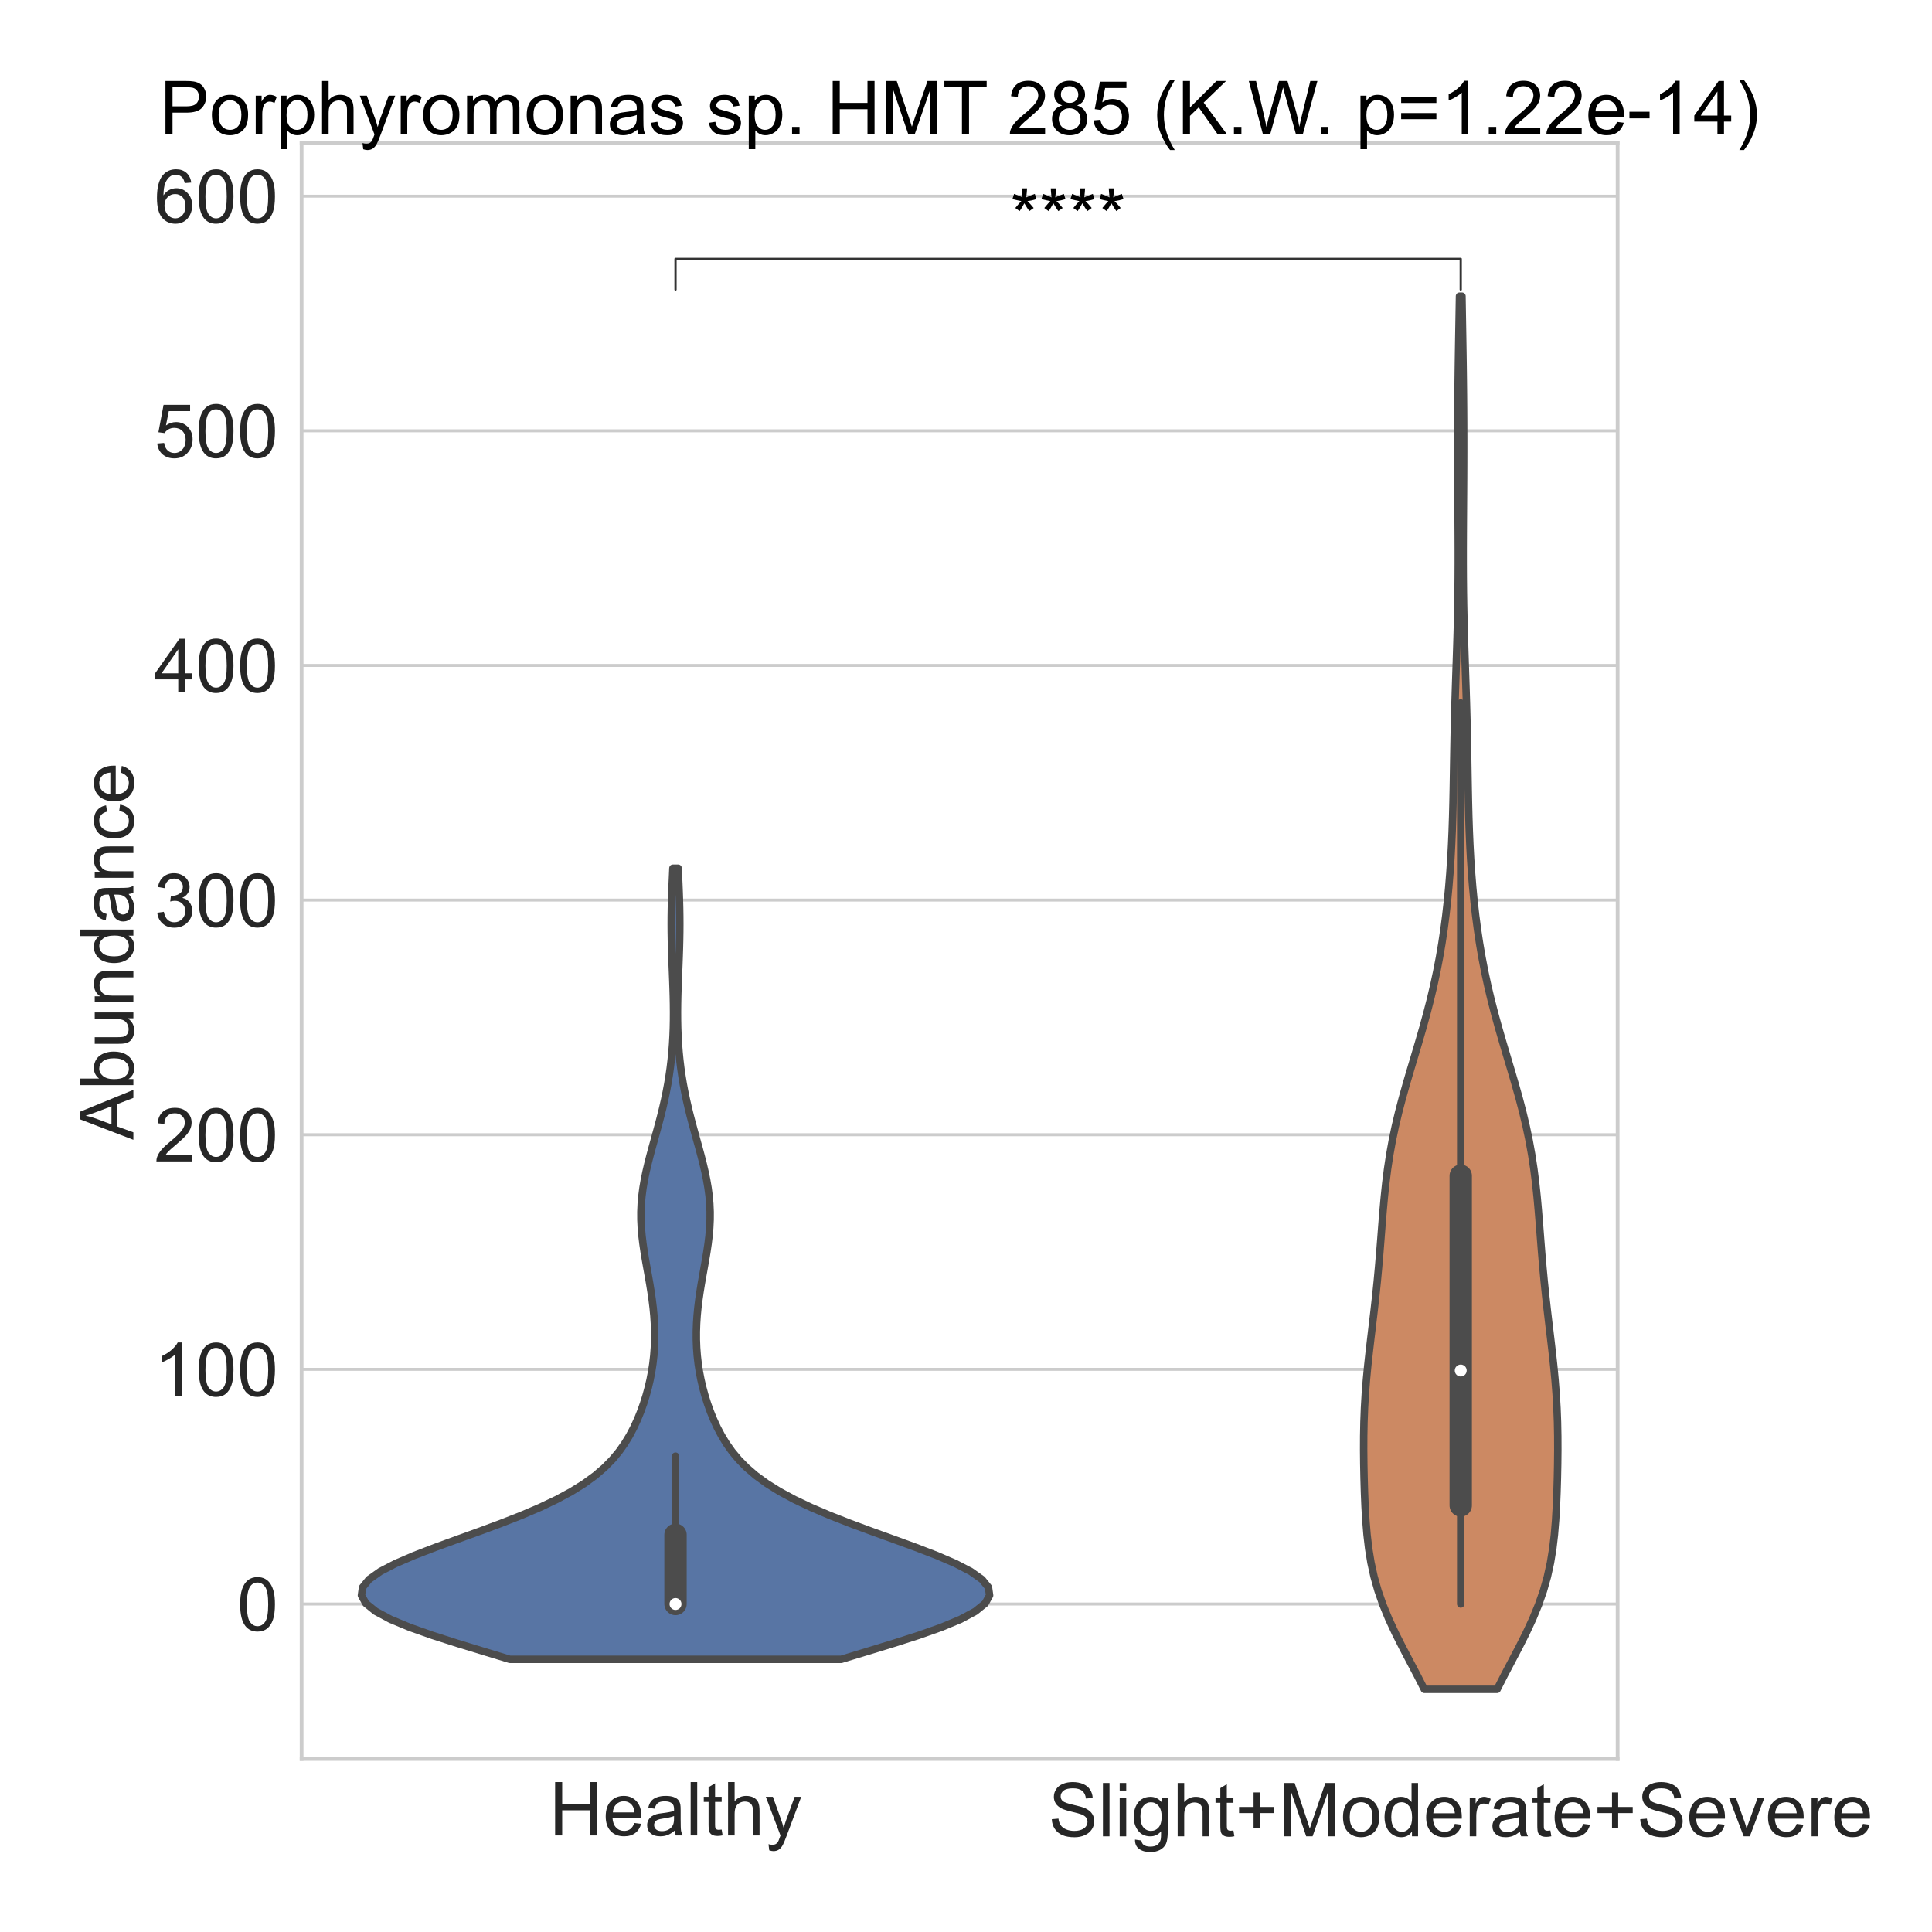 <?xml version="1.0" encoding="utf-8" standalone="no"?>
<!DOCTYPE svg PUBLIC "-//W3C//DTD SVG 1.1//EN"
  "http://www.w3.org/Graphics/SVG/1.1/DTD/svg11.dtd">
<!-- Created with matplotlib (https://matplotlib.org/) -->
<svg height="1296pt" version="1.1" viewBox="0 0 1296 1296" width="1296pt" xmlns="http://www.w3.org/2000/svg" xmlns:xlink="http://www.w3.org/1999/xlink">
 <defs>
  <style type="text/css">*{stroke-linecap:butt;stroke-linejoin:round;}</style>
 </defs>
 <g id="figure_1">
  <g id="patch_1">
   <path d="M 0 1296 
L 1296 1296 
L 1296 0 
L 0 0 
z
" style="fill:#ffffff;"/>
  </g>
  <g id="axes_1">
   <g id="patch_2">
    <path d="M 202.32 1179.94 
L 1085.114 1179.94 
L 1085.114 96.12 
L 202.32 96.12 
z
" style="fill:#ffffff;"/>
   </g>
   <g id="matplotlib.axis_1">
    <g id="xtick_1">
     <g id="text_1">
      <!-- Healthy -->
      <g style="fill:#262626;" transform="translate(368.377 1231.229)scale(0.5 -0.5)">
       <defs>
        <path d="M 8.016 0 
L 8.016 71.578 
L 17.484 71.578 
L 17.484 42.188 
L 54.688 42.188 
L 54.688 71.578 
L 64.156 71.578 
L 64.156 0 
L 54.688 0 
L 54.688 33.734 
L 17.484 33.734 
L 17.484 0 
z
" id="ArialMT-72"/>
        <path d="M 42.094 16.703 
L 51.172 15.578 
Q 49.031 7.625 43.219 3.219 
Q 37.406 -1.172 28.375 -1.172 
Q 17 -1.172 10.328 5.828 
Q 3.656 12.844 3.656 25.484 
Q 3.656 38.578 10.391 45.797 
Q 17.141 53.031 27.875 53.031 
Q 38.281 53.031 44.875 45.953 
Q 51.469 38.875 51.469 26.031 
Q 51.469 25.25 51.422 23.688 
L 12.75 23.688 
Q 13.234 15.141 17.578 10.594 
Q 21.922 6.062 28.422 6.062 
Q 33.25 6.062 36.672 8.594 
Q 40.094 11.141 42.094 16.703 
z
M 13.234 30.906 
L 42.188 30.906 
Q 41.609 37.453 38.875 40.719 
Q 34.672 45.797 27.984 45.797 
Q 21.922 45.797 17.797 41.75 
Q 13.672 37.703 13.234 30.906 
z
" id="ArialMT-101"/>
        <path d="M 40.438 6.391 
Q 35.547 2.25 31.031 0.531 
Q 26.516 -1.172 21.344 -1.172 
Q 12.797 -1.172 8.203 3 
Q 3.609 7.172 3.609 13.672 
Q 3.609 17.484 5.344 20.625 
Q 7.078 23.781 9.891 25.688 
Q 12.703 27.594 16.219 28.562 
Q 18.797 29.25 24.031 29.891 
Q 34.672 31.156 39.703 32.906 
Q 39.75 34.719 39.75 35.203 
Q 39.75 40.578 37.25 42.781 
Q 33.891 45.75 27.25 45.75 
Q 21.047 45.75 18.094 43.578 
Q 15.141 41.406 13.719 35.891 
L 5.125 37.062 
Q 6.297 42.578 8.984 45.969 
Q 11.672 49.359 16.75 51.188 
Q 21.828 53.031 28.516 53.031 
Q 35.156 53.031 39.297 51.469 
Q 43.453 49.906 45.406 47.531 
Q 47.359 45.172 48.141 41.547 
Q 48.578 39.312 48.578 33.453 
L 48.578 21.734 
Q 48.578 9.469 49.141 6.219 
Q 49.703 2.984 51.375 0 
L 42.188 0 
Q 40.828 2.734 40.438 6.391 
z
M 39.703 26.031 
Q 34.906 24.078 25.344 22.703 
Q 19.922 21.922 17.672 20.938 
Q 15.438 19.969 14.203 18.094 
Q 12.984 16.219 12.984 13.922 
Q 12.984 10.406 15.641 8.062 
Q 18.312 5.719 23.438 5.719 
Q 28.516 5.719 32.469 7.938 
Q 36.422 10.156 38.281 14.016 
Q 39.703 17 39.703 22.797 
z
" id="ArialMT-97"/>
        <path d="M 6.391 0 
L 6.391 71.578 
L 15.188 71.578 
L 15.188 0 
z
" id="ArialMT-108"/>
        <path d="M 25.781 7.859 
L 27.047 0.094 
Q 23.344 -0.688 20.406 -0.688 
Q 15.625 -0.688 12.984 0.828 
Q 10.359 2.344 9.281 4.812 
Q 8.203 7.281 8.203 15.188 
L 8.203 45.016 
L 1.766 45.016 
L 1.766 51.859 
L 8.203 51.859 
L 8.203 64.703 
L 16.938 69.969 
L 16.938 51.859 
L 25.781 51.859 
L 25.781 45.016 
L 16.938 45.016 
L 16.938 14.703 
Q 16.938 10.938 17.406 9.859 
Q 17.875 8.797 18.922 8.156 
Q 19.969 7.516 21.922 7.516 
Q 23.391 7.516 25.781 7.859 
z
" id="ArialMT-116"/>
        <path d="M 6.594 0 
L 6.594 71.578 
L 15.375 71.578 
L 15.375 45.906 
Q 21.531 53.031 30.906 53.031 
Q 36.672 53.031 40.922 50.75 
Q 45.172 48.484 47 44.484 
Q 48.828 40.484 48.828 32.859 
L 48.828 0 
L 40.047 0 
L 40.047 32.859 
Q 40.047 39.453 37.188 42.453 
Q 34.328 45.453 29.109 45.453 
Q 25.203 45.453 21.75 43.422 
Q 18.312 41.406 16.844 37.938 
Q 15.375 34.469 15.375 28.375 
L 15.375 0 
z
" id="ArialMT-104"/>
        <path d="M 6.203 -19.969 
L 5.219 -11.719 
Q 8.109 -12.5 10.25 -12.5 
Q 13.188 -12.5 14.938 -11.516 
Q 16.703 -10.547 17.828 -8.797 
Q 18.656 -7.469 20.516 -2.25 
Q 20.75 -1.516 21.297 -0.094 
L 1.609 51.859 
L 11.078 51.859 
L 21.875 21.828 
Q 23.969 16.109 25.641 9.812 
Q 27.156 15.875 29.25 21.625 
L 40.328 51.859 
L 49.125 51.859 
L 29.391 -0.875 
Q 26.219 -9.422 24.469 -12.641 
Q 22.125 -17 19.094 -19.016 
Q 16.062 -21.047 11.859 -21.047 
Q 9.328 -21.047 6.203 -19.969 
z
" id="ArialMT-121"/>
       </defs>
       <use xlink:href="#ArialMT-72"/>
       <use x="72.217" xlink:href="#ArialMT-101"/>
       <use x="127.832" xlink:href="#ArialMT-97"/>
       <use x="183.447" xlink:href="#ArialMT-108"/>
       <use x="205.664" xlink:href="#ArialMT-116"/>
       <use x="233.447" xlink:href="#ArialMT-104"/>
       <use x="289.062" xlink:href="#ArialMT-121"/>
      </g>
     </g>
    </g>
    <g id="xtick_2">
     <g id="text_2">
      <!-- Slight+Moderate+Severe -->
      <g style="fill:#262626;" transform="translate(703.317 1231.838)scale(0.5 -0.5)">
       <defs>
        <path d="M 4.5 23 
L 13.422 23.781 
Q 14.062 18.406 16.375 14.969 
Q 18.703 11.531 23.578 9.406 
Q 28.469 7.281 34.578 7.281 
Q 39.984 7.281 44.141 8.891 
Q 48.297 10.5 50.312 13.297 
Q 52.344 16.109 52.344 19.438 
Q 52.344 22.797 50.391 25.312 
Q 48.438 27.828 43.953 29.547 
Q 41.062 30.672 31.203 33.031 
Q 21.344 35.406 17.391 37.5 
Q 12.25 40.188 9.734 44.156 
Q 7.234 48.141 7.234 53.078 
Q 7.234 58.5 10.297 63.203 
Q 13.375 67.922 19.281 70.359 
Q 25.203 72.797 32.422 72.797 
Q 40.375 72.797 46.453 70.234 
Q 52.547 67.672 55.812 62.688 
Q 59.078 57.719 59.328 51.422 
L 50.25 50.734 
Q 49.516 57.516 45.281 60.984 
Q 41.062 64.453 32.812 64.453 
Q 24.219 64.453 20.281 61.297 
Q 16.359 58.156 16.359 53.719 
Q 16.359 49.859 19.141 47.359 
Q 21.875 44.875 33.422 42.266 
Q 44.969 39.656 49.266 37.703 
Q 55.516 34.812 58.484 30.391 
Q 61.469 25.984 61.469 20.219 
Q 61.469 14.5 58.203 9.438 
Q 54.938 4.391 48.797 1.578 
Q 42.672 -1.219 35.016 -1.219 
Q 25.297 -1.219 18.719 1.609 
Q 12.156 4.438 8.422 10.125 
Q 4.688 15.828 4.5 23 
z
" id="ArialMT-83"/>
        <path d="M 6.641 61.469 
L 6.641 71.578 
L 15.438 71.578 
L 15.438 61.469 
z
M 6.641 0 
L 6.641 51.859 
L 15.438 51.859 
L 15.438 0 
z
" id="ArialMT-105"/>
        <path d="M 4.984 -4.297 
L 13.531 -5.562 
Q 14.062 -9.516 16.5 -11.328 
Q 19.781 -13.766 25.438 -13.766 
Q 31.547 -13.766 34.859 -11.328 
Q 38.188 -8.891 39.359 -4.5 
Q 40.047 -1.812 39.984 6.781 
Q 34.234 0 25.641 0 
Q 14.938 0 9.078 7.719 
Q 3.219 15.438 3.219 26.219 
Q 3.219 33.641 5.906 39.906 
Q 8.594 46.188 13.688 49.609 
Q 18.797 53.031 25.688 53.031 
Q 34.859 53.031 40.828 45.609 
L 40.828 51.859 
L 48.922 51.859 
L 48.922 7.031 
Q 48.922 -5.078 46.453 -10.125 
Q 44 -15.188 38.641 -18.109 
Q 33.297 -21.047 25.484 -21.047 
Q 16.219 -21.047 10.5 -16.875 
Q 4.781 -12.703 4.984 -4.297 
z
M 12.25 26.859 
Q 12.25 16.656 16.297 11.969 
Q 20.359 7.281 26.469 7.281 
Q 32.516 7.281 36.609 11.938 
Q 40.719 16.609 40.719 26.562 
Q 40.719 36.078 36.5 40.906 
Q 32.281 45.75 26.312 45.75 
Q 20.453 45.75 16.344 40.984 
Q 12.25 36.234 12.25 26.859 
z
" id="ArialMT-103"/>
        <path d="M 25.047 11.578 
L 25.047 31.203 
L 5.562 31.203 
L 5.562 39.406 
L 25.047 39.406 
L 25.047 58.891 
L 33.344 58.891 
L 33.344 39.406 
L 52.828 39.406 
L 52.828 31.203 
L 33.344 31.203 
L 33.344 11.578 
z
" id="ArialMT-43"/>
        <path d="M 7.422 0 
L 7.422 71.578 
L 21.688 71.578 
L 38.625 20.906 
Q 40.969 13.812 42.047 10.297 
Q 43.266 14.203 45.844 21.781 
L 62.984 71.578 
L 75.734 71.578 
L 75.734 0 
L 66.609 0 
L 66.609 59.906 
L 45.797 0 
L 37.25 0 
L 16.547 60.938 
L 16.547 0 
z
" id="ArialMT-77"/>
        <path d="M 3.328 25.922 
Q 3.328 40.328 11.328 47.266 
Q 18.016 53.031 27.641 53.031 
Q 38.328 53.031 45.109 46.016 
Q 51.906 39.016 51.906 26.656 
Q 51.906 16.656 48.906 10.906 
Q 45.906 5.172 40.156 2 
Q 34.422 -1.172 27.641 -1.172 
Q 16.75 -1.172 10.031 5.812 
Q 3.328 12.797 3.328 25.922 
z
M 12.359 25.922 
Q 12.359 15.969 16.703 11.016 
Q 21.047 6.062 27.641 6.062 
Q 34.188 6.062 38.531 11.031 
Q 42.875 16.016 42.875 26.219 
Q 42.875 35.844 38.5 40.797 
Q 34.125 45.75 27.641 45.75 
Q 21.047 45.75 16.703 40.812 
Q 12.359 35.891 12.359 25.922 
z
" id="ArialMT-111"/>
        <path d="M 40.234 0 
L 40.234 6.547 
Q 35.297 -1.172 25.734 -1.172 
Q 19.531 -1.172 14.328 2.25 
Q 9.125 5.672 6.266 11.797 
Q 3.422 17.922 3.422 25.875 
Q 3.422 33.641 6 39.969 
Q 8.594 46.297 13.766 49.656 
Q 18.953 53.031 25.344 53.031 
Q 30.031 53.031 33.688 51.047 
Q 37.359 49.078 39.656 45.906 
L 39.656 71.578 
L 48.391 71.578 
L 48.391 0 
z
M 12.453 25.875 
Q 12.453 15.922 16.641 10.984 
Q 20.844 6.062 26.562 6.062 
Q 32.328 6.062 36.344 10.766 
Q 40.375 15.484 40.375 25.141 
Q 40.375 35.797 36.266 40.766 
Q 32.172 45.75 26.172 45.75 
Q 20.312 45.75 16.375 40.969 
Q 12.453 36.188 12.453 25.875 
z
" id="ArialMT-100"/>
        <path d="M 6.5 0 
L 6.5 51.859 
L 14.406 51.859 
L 14.406 44 
Q 17.438 49.516 20 51.266 
Q 22.562 53.031 25.641 53.031 
Q 30.078 53.031 34.672 50.203 
L 31.641 42.047 
Q 28.422 43.953 25.203 43.953 
Q 22.312 43.953 20.016 42.219 
Q 17.719 40.484 16.75 37.406 
Q 15.281 32.719 15.281 27.156 
L 15.281 0 
z
" id="ArialMT-114"/>
        <path d="M 21 0 
L 1.266 51.859 
L 10.547 51.859 
L 21.688 20.797 
Q 23.484 15.766 25 10.359 
Q 26.172 14.453 28.266 20.219 
L 39.797 51.859 
L 48.828 51.859 
L 29.203 0 
z
" id="ArialMT-118"/>
       </defs>
       <use xlink:href="#ArialMT-83"/>
       <use x="66.699" xlink:href="#ArialMT-108"/>
       <use x="88.916" xlink:href="#ArialMT-105"/>
       <use x="111.133" xlink:href="#ArialMT-103"/>
       <use x="166.748" xlink:href="#ArialMT-104"/>
       <use x="222.363" xlink:href="#ArialMT-116"/>
       <use x="250.146" xlink:href="#ArialMT-43"/>
       <use x="308.545" xlink:href="#ArialMT-77"/>
       <use x="391.846" xlink:href="#ArialMT-111"/>
       <use x="447.461" xlink:href="#ArialMT-100"/>
       <use x="503.076" xlink:href="#ArialMT-101"/>
       <use x="558.691" xlink:href="#ArialMT-114"/>
       <use x="591.992" xlink:href="#ArialMT-97"/>
       <use x="647.607" xlink:href="#ArialMT-116"/>
       <use x="675.391" xlink:href="#ArialMT-101"/>
       <use x="731.006" xlink:href="#ArialMT-43"/>
       <use x="789.404" xlink:href="#ArialMT-83"/>
       <use x="856.104" xlink:href="#ArialMT-101"/>
       <use x="911.719" xlink:href="#ArialMT-118"/>
       <use x="961.719" xlink:href="#ArialMT-101"/>
       <use x="1017.334" xlink:href="#ArialMT-114"/>
       <use x="1050.635" xlink:href="#ArialMT-101"/>
      </g>
     </g>
    </g>
   </g>
   <g id="matplotlib.axis_2">
    <g id="ytick_1">
     <g id="line2d_1">
      <path clip-path="url(#p222e1ccec9)" d="M 202.32 1075.979 
L 1085.114 1075.979 
" style="fill:none;stroke:#cccccc;stroke-linecap:round;stroke-width:2;"/>
     </g>
     <g id="text_3">
      <!-- 0 -->
      <g style="fill:#262626;" transform="translate(159.015 1093.874)scale(0.5 -0.5)">
       <defs>
        <path d="M 4.156 35.297 
Q 4.156 48 6.766 55.734 
Q 9.375 63.484 14.516 67.672 
Q 19.672 71.875 27.484 71.875 
Q 33.25 71.875 37.594 69.547 
Q 41.938 67.234 44.766 62.859 
Q 47.609 58.5 49.219 52.219 
Q 50.828 45.953 50.828 35.297 
Q 50.828 22.703 48.234 14.969 
Q 45.656 7.234 40.5 3 
Q 35.359 -1.219 27.484 -1.219 
Q 17.141 -1.219 11.234 6.203 
Q 4.156 15.141 4.156 35.297 
z
M 13.188 35.297 
Q 13.188 17.672 17.312 11.828 
Q 21.438 6 27.484 6 
Q 33.547 6 37.672 11.859 
Q 41.797 17.719 41.797 35.297 
Q 41.797 52.984 37.672 58.781 
Q 33.547 64.594 27.391 64.594 
Q 21.344 64.594 17.719 59.469 
Q 13.188 52.938 13.188 35.297 
z
" id="ArialMT-48"/>
       </defs>
       <use xlink:href="#ArialMT-48"/>
      </g>
     </g>
    </g>
    <g id="ytick_2">
     <g id="line2d_2">
      <path clip-path="url(#p222e1ccec9)" d="M 202.32 918.58 
L 1085.114 918.58 
" style="fill:none;stroke:#cccccc;stroke-linecap:round;stroke-width:2;"/>
     </g>
     <g id="text_4">
      <!-- 100 -->
      <g style="fill:#262626;" transform="translate(103.406 936.475)scale(0.5 -0.5)">
       <defs>
        <path d="M 37.25 0 
L 28.469 0 
L 28.469 56 
Q 25.297 52.984 20.141 49.953 
Q 14.984 46.922 10.891 45.406 
L 10.891 53.906 
Q 18.266 57.375 23.781 62.297 
Q 29.297 67.234 31.594 71.875 
L 37.25 71.875 
z
" id="ArialMT-49"/>
       </defs>
       <use xlink:href="#ArialMT-49"/>
       <use x="55.615" xlink:href="#ArialMT-48"/>
       <use x="111.23" xlink:href="#ArialMT-48"/>
      </g>
     </g>
    </g>
    <g id="ytick_3">
     <g id="line2d_3">
      <path clip-path="url(#p222e1ccec9)" d="M 202.32 761.182 
L 1085.114 761.182 
" style="fill:none;stroke:#cccccc;stroke-linecap:round;stroke-width:2;"/>
     </g>
     <g id="text_5">
      <!-- 200 -->
      <g style="fill:#262626;" transform="translate(103.406 779.076)scale(0.5 -0.5)">
       <defs>
        <path d="M 50.344 8.453 
L 50.344 0 
L 3.031 0 
Q 2.938 3.172 4.047 6.109 
Q 5.859 10.938 9.828 15.625 
Q 13.812 20.312 21.344 26.469 
Q 33.016 36.031 37.109 41.625 
Q 41.219 47.219 41.219 52.203 
Q 41.219 57.422 37.469 61 
Q 33.734 64.594 27.734 64.594 
Q 21.391 64.594 17.578 60.781 
Q 13.766 56.984 13.719 50.25 
L 4.688 51.172 
Q 5.609 61.281 11.656 66.578 
Q 17.719 71.875 27.938 71.875 
Q 38.234 71.875 44.234 66.156 
Q 50.25 60.453 50.25 52 
Q 50.25 47.703 48.484 43.547 
Q 46.734 39.406 42.656 34.812 
Q 38.578 30.219 29.109 22.219 
Q 21.188 15.578 18.938 13.203 
Q 16.703 10.844 15.234 8.453 
z
" id="ArialMT-50"/>
       </defs>
       <use xlink:href="#ArialMT-50"/>
       <use x="55.615" xlink:href="#ArialMT-48"/>
       <use x="111.23" xlink:href="#ArialMT-48"/>
      </g>
     </g>
    </g>
    <g id="ytick_4">
     <g id="line2d_4">
      <path clip-path="url(#p222e1ccec9)" d="M 202.32 603.783 
L 1085.114 603.783 
" style="fill:none;stroke:#cccccc;stroke-linecap:round;stroke-width:2;"/>
     </g>
     <g id="text_6">
      <!-- 300 -->
      <g style="fill:#262626;" transform="translate(103.406 621.677)scale(0.5 -0.5)">
       <defs>
        <path d="M 4.203 18.891 
L 12.984 20.062 
Q 14.5 12.594 18.141 9.297 
Q 21.781 6 27 6 
Q 33.203 6 37.469 10.297 
Q 41.75 14.594 41.75 20.953 
Q 41.75 27 37.797 30.922 
Q 33.844 34.859 27.734 34.859 
Q 25.25 34.859 21.531 33.891 
L 22.516 41.609 
Q 23.391 41.5 23.922 41.5 
Q 29.547 41.5 34.031 44.422 
Q 38.531 47.359 38.531 53.469 
Q 38.531 58.297 35.25 61.469 
Q 31.984 64.656 26.812 64.656 
Q 21.688 64.656 18.266 61.422 
Q 14.844 58.203 13.875 51.766 
L 5.078 53.328 
Q 6.688 62.156 12.391 67.016 
Q 18.109 71.875 26.609 71.875 
Q 32.469 71.875 37.391 69.359 
Q 42.328 66.844 44.938 62.5 
Q 47.562 58.156 47.562 53.266 
Q 47.562 48.641 45.062 44.828 
Q 42.578 41.016 37.703 38.766 
Q 44.047 37.312 47.562 32.688 
Q 51.078 28.078 51.078 21.141 
Q 51.078 11.766 44.234 5.25 
Q 37.406 -1.266 26.953 -1.266 
Q 17.531 -1.266 11.297 4.344 
Q 5.078 9.969 4.203 18.891 
z
" id="ArialMT-51"/>
       </defs>
       <use xlink:href="#ArialMT-51"/>
       <use x="55.615" xlink:href="#ArialMT-48"/>
       <use x="111.23" xlink:href="#ArialMT-48"/>
      </g>
     </g>
    </g>
    <g id="ytick_5">
     <g id="line2d_5">
      <path clip-path="url(#p222e1ccec9)" d="M 202.32 446.384 
L 1085.114 446.384 
" style="fill:none;stroke:#cccccc;stroke-linecap:round;stroke-width:2;"/>
     </g>
     <g id="text_7">
      <!-- 400 -->
      <g style="fill:#262626;" transform="translate(103.406 464.278)scale(0.5 -0.5)">
       <defs>
        <path d="M 32.328 0 
L 32.328 17.141 
L 1.266 17.141 
L 1.266 25.203 
L 33.938 71.578 
L 41.109 71.578 
L 41.109 25.203 
L 50.781 25.203 
L 50.781 17.141 
L 41.109 17.141 
L 41.109 0 
z
M 32.328 25.203 
L 32.328 57.469 
L 9.906 25.203 
z
" id="ArialMT-52"/>
       </defs>
       <use xlink:href="#ArialMT-52"/>
       <use x="55.615" xlink:href="#ArialMT-48"/>
       <use x="111.23" xlink:href="#ArialMT-48"/>
      </g>
     </g>
    </g>
    <g id="ytick_6">
     <g id="line2d_6">
      <path clip-path="url(#p222e1ccec9)" d="M 202.32 288.985 
L 1085.114 288.985 
" style="fill:none;stroke:#cccccc;stroke-linecap:round;stroke-width:2;"/>
     </g>
     <g id="text_8">
      <!-- 500 -->
      <g style="fill:#262626;" transform="translate(103.406 306.879)scale(0.5 -0.5)">
       <defs>
        <path d="M 4.156 18.75 
L 13.375 19.531 
Q 14.406 12.797 18.141 9.391 
Q 21.875 6 27.156 6 
Q 33.5 6 37.891 10.781 
Q 42.281 15.578 42.281 23.484 
Q 42.281 31 38.062 35.344 
Q 33.844 39.703 27 39.703 
Q 22.75 39.703 19.328 37.766 
Q 15.922 35.844 13.969 32.766 
L 5.719 33.844 
L 12.641 70.609 
L 48.25 70.609 
L 48.25 62.203 
L 19.672 62.203 
L 15.828 42.969 
Q 22.266 47.469 29.344 47.469 
Q 38.719 47.469 45.156 40.969 
Q 51.609 34.469 51.609 24.266 
Q 51.609 14.547 45.953 7.469 
Q 39.062 -1.219 27.156 -1.219 
Q 17.391 -1.219 11.203 4.25 
Q 5.031 9.719 4.156 18.75 
z
" id="ArialMT-53"/>
       </defs>
       <use xlink:href="#ArialMT-53"/>
       <use x="55.615" xlink:href="#ArialMT-48"/>
       <use x="111.23" xlink:href="#ArialMT-48"/>
      </g>
     </g>
    </g>
    <g id="ytick_7">
     <g id="line2d_7">
      <path clip-path="url(#p222e1ccec9)" d="M 202.32 131.586 
L 1085.114 131.586 
" style="fill:none;stroke:#cccccc;stroke-linecap:round;stroke-width:2;"/>
     </g>
     <g id="text_9">
      <!-- 600 -->
      <g style="fill:#262626;" transform="translate(103.406 149.48)scale(0.5 -0.5)">
       <defs>
        <path d="M 49.75 54.047 
L 41.016 53.375 
Q 39.844 58.547 37.703 60.891 
Q 34.125 64.656 28.906 64.656 
Q 24.703 64.656 21.531 62.312 
Q 17.391 59.281 14.984 53.469 
Q 12.594 47.656 12.5 36.922 
Q 15.672 41.75 20.266 44.094 
Q 24.859 46.438 29.891 46.438 
Q 38.672 46.438 44.844 39.969 
Q 51.031 33.5 51.031 23.25 
Q 51.031 16.5 48.125 10.719 
Q 45.219 4.938 40.141 1.859 
Q 35.062 -1.219 28.609 -1.219 
Q 17.625 -1.219 10.688 6.859 
Q 3.766 14.938 3.766 33.5 
Q 3.766 54.25 11.422 63.672 
Q 18.109 71.875 29.438 71.875 
Q 37.891 71.875 43.281 67.141 
Q 48.688 62.406 49.75 54.047 
z
M 13.875 23.188 
Q 13.875 18.656 15.797 14.5 
Q 17.719 10.359 21.188 8.172 
Q 24.656 6 28.469 6 
Q 34.031 6 38.031 10.484 
Q 42.047 14.984 42.047 22.703 
Q 42.047 30.125 38.078 34.391 
Q 34.125 38.672 28.125 38.672 
Q 22.172 38.672 18.016 34.391 
Q 13.875 30.125 13.875 23.188 
z
" id="ArialMT-54"/>
       </defs>
       <use xlink:href="#ArialMT-54"/>
       <use x="55.615" xlink:href="#ArialMT-48"/>
       <use x="111.23" xlink:href="#ArialMT-48"/>
      </g>
     </g>
    </g>
    <g id="text_10">
     <!-- Abundance -->
     <g style="fill:#262626;" transform="translate(89.468 764.522)rotate(-90)scale(0.5 -0.5)">
      <defs>
       <path d="M -0.141 0 
L 27.344 71.578 
L 37.547 71.578 
L 66.844 0 
L 56.062 0 
L 47.703 21.688 
L 17.781 21.688 
L 9.906 0 
z
M 20.516 29.391 
L 44.781 29.391 
L 37.312 49.219 
Q 33.891 58.25 32.234 64.062 
Q 30.859 57.172 28.375 50.391 
z
" id="ArialMT-65"/>
       <path d="M 14.703 0 
L 6.547 0 
L 6.547 71.578 
L 15.328 71.578 
L 15.328 46.047 
Q 20.906 53.031 29.547 53.031 
Q 34.328 53.031 38.594 51.094 
Q 42.875 49.172 45.625 45.672 
Q 48.391 42.188 49.953 37.25 
Q 51.516 32.328 51.516 26.703 
Q 51.516 13.375 44.922 6.094 
Q 38.328 -1.172 29.109 -1.172 
Q 19.922 -1.172 14.703 6.5 
z
M 14.594 26.312 
Q 14.594 17 17.141 12.844 
Q 21.297 6.062 28.375 6.062 
Q 34.125 6.062 38.328 11.062 
Q 42.531 16.062 42.531 25.984 
Q 42.531 36.141 38.5 40.969 
Q 34.469 45.797 28.766 45.797 
Q 23 45.797 18.797 40.797 
Q 14.594 35.797 14.594 26.312 
z
" id="ArialMT-98"/>
       <path d="M 40.578 0 
L 40.578 7.625 
Q 34.516 -1.172 24.125 -1.172 
Q 19.531 -1.172 15.547 0.578 
Q 11.578 2.344 9.641 5 
Q 7.719 7.672 6.938 11.531 
Q 6.391 14.109 6.391 19.734 
L 6.391 51.859 
L 15.188 51.859 
L 15.188 23.094 
Q 15.188 16.219 15.719 13.812 
Q 16.547 10.359 19.234 8.375 
Q 21.922 6.391 25.875 6.391 
Q 29.828 6.391 33.297 8.422 
Q 36.766 10.453 38.203 13.938 
Q 39.656 17.438 39.656 24.078 
L 39.656 51.859 
L 48.438 51.859 
L 48.438 0 
z
" id="ArialMT-117"/>
       <path d="M 6.594 0 
L 6.594 51.859 
L 14.5 51.859 
L 14.5 44.484 
Q 20.219 53.031 31 53.031 
Q 35.688 53.031 39.625 51.344 
Q 43.562 49.656 45.516 46.922 
Q 47.469 44.188 48.25 40.438 
Q 48.734 37.984 48.734 31.891 
L 48.734 0 
L 39.938 0 
L 39.938 31.547 
Q 39.938 36.922 38.906 39.578 
Q 37.891 42.234 35.281 43.812 
Q 32.672 45.406 29.156 45.406 
Q 23.531 45.406 19.453 41.844 
Q 15.375 38.281 15.375 28.328 
L 15.375 0 
z
" id="ArialMT-110"/>
       <path d="M 40.438 19 
L 49.078 17.875 
Q 47.656 8.938 41.812 3.875 
Q 35.984 -1.172 27.484 -1.172 
Q 16.844 -1.172 10.375 5.781 
Q 3.906 12.75 3.906 25.734 
Q 3.906 34.125 6.688 40.422 
Q 9.469 46.734 15.156 49.875 
Q 20.844 53.031 27.547 53.031 
Q 35.984 53.031 41.359 48.75 
Q 46.734 44.484 48.25 36.625 
L 39.703 35.297 
Q 38.484 40.531 35.375 43.156 
Q 32.281 45.797 27.875 45.797 
Q 21.234 45.797 17.078 41.031 
Q 12.938 36.281 12.938 25.984 
Q 12.938 15.531 16.938 10.797 
Q 20.953 6.062 27.391 6.062 
Q 32.562 6.062 36.031 9.234 
Q 39.5 12.406 40.438 19 
z
" id="ArialMT-99"/>
      </defs>
      <use xlink:href="#ArialMT-65"/>
      <use x="66.699" xlink:href="#ArialMT-98"/>
      <use x="122.314" xlink:href="#ArialMT-117"/>
      <use x="177.93" xlink:href="#ArialMT-110"/>
      <use x="233.545" xlink:href="#ArialMT-100"/>
      <use x="289.16" xlink:href="#ArialMT-97"/>
      <use x="344.775" xlink:href="#ArialMT-110"/>
      <use x="400.391" xlink:href="#ArialMT-99"/>
      <use x="450.391" xlink:href="#ArialMT-101"/>
     </g>
    </g>
   </g>
   <g id="PolyCollection_1">
    <defs>
     <path d="M 564.312 -182.913 
L 341.965 -182.913 
L 324.328 -188.273 
L 306.791 -193.634 
L 290.073 -198.994 
L 274.917 -204.354 
L 262.033 -209.715 
L 252.042 -215.075 
L 245.418 -220.435 
L 242.447 -225.796 
L 243.202 -231.156 
L 247.542 -236.516 
L 255.127 -241.877 
L 265.456 -247.237 
L 277.912 -252.597 
L 291.825 -257.958 
L 306.521 -263.318 
L 321.374 -268.678 
L 335.849 -274.039 
L 349.519 -279.399 
L 362.086 -284.759 
L 373.369 -290.119 
L 383.299 -295.48 
L 391.897 -300.84 
L 399.25 -306.2 
L 405.486 -311.561 
L 410.759 -316.921 
L 415.222 -322.281 
L 419.022 -327.642 
L 422.284 -333.002 
L 425.114 -338.362 
L 427.59 -343.723 
L 429.771 -349.083 
L 431.693 -354.443 
L 433.381 -359.804 
L 434.847 -365.164 
L 436.097 -370.524 
L 437.131 -375.885 
L 437.953 -381.245 
L 438.563 -386.605 
L 438.966 -391.966 
L 439.167 -397.326 
L 439.174 -402.686 
L 438.996 -408.047 
L 438.645 -413.407 
L 438.134 -418.767 
L 437.48 -424.128 
L 436.705 -429.488 
L 435.834 -434.848 
L 434.899 -440.209 
L 433.935 -445.569 
L 432.984 -450.929 
L 432.09 -456.29 
L 431.298 -461.65 
L 430.65 -467.01 
L 430.184 -472.37 
L 429.932 -477.731 
L 429.914 -483.091 
L 430.143 -488.451 
L 430.616 -493.812 
L 431.324 -499.172 
L 432.244 -504.532 
L 433.349 -509.893 
L 434.605 -515.253 
L 435.974 -520.613 
L 437.418 -525.974 
L 438.9 -531.334 
L 440.385 -536.694 
L 441.843 -542.055 
L 443.247 -547.415 
L 444.574 -552.775 
L 445.808 -558.136 
L 446.934 -563.496 
L 447.945 -568.856 
L 448.834 -574.217 
L 449.6 -579.577 
L 450.244 -584.937 
L 450.768 -590.298 
L 451.178 -595.658 
L 451.479 -601.018 
L 451.679 -606.379 
L 451.787 -611.739 
L 451.812 -617.099 
L 451.764 -622.46 
L 451.656 -627.82 
L 451.499 -633.18 
L 451.309 -638.541 
L 451.1 -643.901 
L 450.888 -649.261 
L 450.687 -654.621 
L 450.513 -659.982 
L 450.377 -665.342 
L 450.291 -670.702 
L 450.26 -676.063 
L 450.287 -681.423 
L 450.372 -686.783 
L 450.509 -692.144 
L 450.69 -697.504 
L 450.906 -702.864 
L 451.145 -708.225 
L 451.395 -713.585 
L 454.882 -713.585 
L 454.882 -713.585 
L 455.132 -708.225 
L 455.371 -702.864 
L 455.587 -697.504 
L 455.769 -692.144 
L 455.906 -686.783 
L 455.99 -681.423 
L 456.017 -676.063 
L 455.986 -670.702 
L 455.9 -665.342 
L 455.764 -659.982 
L 455.59 -654.621 
L 455.39 -649.261 
L 455.177 -643.901 
L 454.968 -638.541 
L 454.778 -633.18 
L 454.622 -627.82 
L 454.513 -622.46 
L 454.466 -617.099 
L 454.49 -611.739 
L 454.598 -606.379 
L 454.798 -601.018 
L 455.099 -595.658 
L 455.509 -590.298 
L 456.033 -584.937 
L 456.677 -579.577 
L 457.443 -574.217 
L 458.333 -568.856 
L 459.343 -563.496 
L 460.47 -558.136 
L 461.703 -552.775 
L 463.03 -547.415 
L 464.434 -542.055 
L 465.892 -536.694 
L 467.378 -531.334 
L 468.86 -525.974 
L 470.304 -520.613 
L 471.672 -515.253 
L 472.928 -509.893 
L 474.033 -504.532 
L 474.954 -499.172 
L 475.661 -493.812 
L 476.135 -488.451 
L 476.363 -483.091 
L 476.346 -477.731 
L 476.093 -472.37 
L 475.628 -467.01 
L 474.979 -461.65 
L 474.187 -456.29 
L 473.293 -450.929 
L 472.342 -445.569 
L 471.379 -440.209 
L 470.443 -434.848 
L 469.573 -429.488 
L 468.797 -424.128 
L 468.144 -418.767 
L 467.633 -413.407 
L 467.281 -408.047 
L 467.103 -402.686 
L 467.11 -397.326 
L 467.311 -391.966 
L 467.714 -386.605 
L 468.325 -381.245 
L 469.146 -375.885 
L 470.181 -370.524 
L 471.43 -365.164 
L 472.896 -359.804 
L 474.584 -354.443 
L 476.507 -349.083 
L 478.687 -343.723 
L 481.164 -338.362 
L 483.993 -333.002 
L 487.256 -327.642 
L 491.055 -322.281 
L 495.519 -316.921 
L 500.791 -311.561 
L 507.028 -306.2 
L 514.38 -300.84 
L 522.978 -295.48 
L 532.908 -290.119 
L 544.192 -284.759 
L 556.758 -279.399 
L 570.429 -274.039 
L 584.903 -268.678 
L 599.757 -263.318 
L 614.452 -257.958 
L 628.365 -252.597 
L 640.821 -247.237 
L 651.15 -241.877 
L 658.735 -236.516 
L 663.075 -231.156 
L 663.83 -225.796 
L 660.859 -220.435 
L 654.235 -215.075 
L 644.244 -209.715 
L 631.361 -204.354 
L 616.204 -198.994 
L 599.486 -193.634 
L 581.95 -188.273 
L 564.312 -182.913 
z
" id="m6d398b770c" style="stroke:#4c4c4c;stroke-width:5;"/>
    </defs>
    <g clip-path="url(#p222e1ccec9)">
     <use style="fill:#5875a4;stroke:#4c4c4c;stroke-width:5;" x="0" xlink:href="#m6d398b770c" y="1296"/>
    </g>
   </g>
   <g id="PolyCollection_2">
    <defs>
     <path d="M 1004.263 -162.786 
L 955.473 -162.786 
L 950.665 -172.225 
L 945.694 -181.665 
L 940.738 -191.105 
L 935.983 -200.544 
L 931.595 -209.984 
L 927.711 -219.423 
L 924.416 -228.863 
L 921.742 -238.302 
L 919.666 -247.742 
L 918.122 -257.182 
L 917.015 -266.621 
L 916.239 -276.061 
L 915.696 -285.5 
L 915.309 -294.94 
L 915.03 -304.38 
L 914.84 -313.819 
L 914.748 -323.259 
L 914.779 -332.698 
L 914.961 -342.138 
L 915.322 -351.577 
L 915.872 -361.017 
L 916.608 -370.457 
L 917.506 -379.896 
L 918.53 -389.336 
L 919.631 -398.775 
L 920.759 -408.215 
L 921.867 -417.654 
L 922.917 -427.094 
L 923.885 -436.534 
L 924.763 -445.973 
L 925.56 -455.413 
L 926.301 -464.852 
L 927.026 -474.292 
L 927.785 -483.731 
L 928.635 -493.171 
L 929.633 -502.611 
L 930.831 -512.05 
L 932.271 -521.49 
L 933.979 -530.929 
L 935.961 -540.369 
L 938.204 -549.808 
L 940.675 -559.248 
L 943.325 -568.688 
L 946.093 -578.127 
L 948.912 -587.567 
L 951.718 -597.006 
L 954.447 -606.446 
L 957.051 -615.885 
L 959.488 -625.325 
L 961.732 -634.765 
L 963.769 -644.204 
L 965.595 -653.644 
L 967.213 -663.083 
L 968.634 -672.523 
L 969.869 -681.962 
L 970.933 -691.402 
L 971.837 -700.842 
L 972.597 -710.281 
L 973.223 -719.721 
L 973.73 -729.16 
L 974.132 -738.6 
L 974.444 -748.04 
L 974.685 -757.479 
L 974.875 -766.919 
L 975.036 -776.358 
L 975.188 -785.798 
L 975.35 -795.237 
L 975.536 -804.677 
L 975.755 -814.117 
L 976.009 -823.556 
L 976.294 -832.996 
L 976.599 -842.435 
L 976.913 -851.875 
L 977.218 -861.314 
L 977.499 -870.754 
L 977.742 -880.194 
L 977.938 -889.633 
L 978.082 -899.073 
L 978.172 -908.512 
L 978.214 -917.952 
L 978.214 -927.391 
L 978.182 -936.831 
L 978.13 -946.271 
L 978.068 -955.71 
L 978.006 -965.15 
L 977.952 -974.589 
L 977.912 -984.029 
L 977.891 -993.468 
L 977.893 -1002.908 
L 977.92 -1012.348 
L 977.971 -1021.787 
L 978.048 -1031.227 
L 978.149 -1040.666 
L 978.27 -1050.106 
L 978.41 -1059.545 
L 978.562 -1068.985 
L 978.722 -1078.425 
L 978.883 -1087.864 
L 979.04 -1097.304 
L 980.695 -1097.304 
L 980.695 -1097.304 
L 980.852 -1087.864 
L 981.014 -1078.425 
L 981.173 -1068.985 
L 981.326 -1059.545 
L 981.465 -1050.106 
L 981.587 -1040.666 
L 981.688 -1031.227 
L 981.764 -1021.787 
L 981.816 -1012.348 
L 981.842 -1002.908 
L 981.844 -993.468 
L 981.824 -984.029 
L 981.784 -974.589 
L 981.73 -965.15 
L 981.667 -955.71 
L 981.605 -946.271 
L 981.553 -936.831 
L 981.522 -927.391 
L 981.522 -917.952 
L 981.563 -908.512 
L 981.654 -899.073 
L 981.798 -889.633 
L 981.994 -880.194 
L 982.237 -870.754 
L 982.518 -861.314 
L 982.823 -851.875 
L 983.136 -842.435 
L 983.442 -832.996 
L 983.727 -823.556 
L 983.98 -814.117 
L 984.199 -804.677 
L 984.385 -795.237 
L 984.547 -785.798 
L 984.7 -776.358 
L 984.861 -766.919 
L 985.051 -757.479 
L 985.292 -748.04 
L 985.604 -738.6 
L 986.005 -729.16 
L 986.512 -719.721 
L 987.139 -710.281 
L 987.898 -700.842 
L 988.803 -691.402 
L 989.866 -681.962 
L 991.102 -672.523 
L 992.522 -663.083 
L 994.141 -653.644 
L 995.966 -644.204 
L 998.003 -634.765 
L 1000.248 -625.325 
L 1002.685 -615.885 
L 1005.288 -606.446 
L 1008.018 -597.006 
L 1010.823 -587.567 
L 1013.643 -578.127 
L 1016.411 -568.688 
L 1019.061 -559.248 
L 1021.531 -549.808 
L 1023.774 -540.369 
L 1025.757 -530.929 
L 1027.464 -521.49 
L 1028.905 -512.05 
L 1030.103 -502.611 
L 1031.101 -493.171 
L 1031.951 -483.731 
L 1032.71 -474.292 
L 1033.434 -464.852 
L 1034.175 -455.413 
L 1034.972 -445.973 
L 1035.851 -436.534 
L 1036.819 -427.094 
L 1037.869 -417.654 
L 1038.977 -408.215 
L 1040.105 -398.775 
L 1041.206 -389.336 
L 1042.229 -379.896 
L 1043.128 -370.457 
L 1043.864 -361.017 
L 1044.414 -351.577 
L 1044.774 -342.138 
L 1044.957 -332.698 
L 1044.987 -323.259 
L 1044.895 -313.819 
L 1044.706 -304.38 
L 1044.426 -294.94 
L 1044.039 -285.5 
L 1043.497 -276.061 
L 1042.721 -266.621 
L 1041.614 -257.182 
L 1040.07 -247.742 
L 1037.994 -238.302 
L 1035.32 -228.863 
L 1032.025 -219.423 
L 1028.14 -209.984 
L 1023.753 -200.544 
L 1018.997 -191.105 
L 1014.042 -181.665 
L 1009.071 -172.225 
L 1004.263 -162.786 
z
" id="mecbede7e05" style="stroke:#4c4c4c;stroke-width:5;"/>
    </defs>
    <g clip-path="url(#p222e1ccec9)">
     <use style="fill:#cc8963;stroke:#4c4c4c;stroke-width:5;" x="0" xlink:href="#mecbede7e05" y="1296"/>
    </g>
   </g>
   <g id="line2d_8">
    <path clip-path="url(#p222e1ccec9)" d="M 453.139 1075.979 
L 453.139 976.818 
" style="fill:none;stroke:#4c4c4c;stroke-linecap:round;stroke-width:5;"/>
   </g>
   <g id="line2d_9">
    <path clip-path="url(#p222e1ccec9)" d="M 453.139 1075.979 
L 453.139 1029.547 
" style="fill:none;stroke:#4c4c4c;stroke-linecap:round;stroke-width:15;"/>
   </g>
   <g id="line2d_10">
    <path clip-path="url(#p222e1ccec9)" d="M 979.868 1075.979 
L 979.868 471.567 
" style="fill:none;stroke:#4c4c4c;stroke-linecap:round;stroke-width:5;"/>
   </g>
   <g id="line2d_11">
    <path clip-path="url(#p222e1ccec9)" d="M 979.868 1009.872 
L 979.868 788.726 
" style="fill:none;stroke:#4c4c4c;stroke-linecap:round;stroke-width:15;"/>
   </g>
   <g id="line2d_12">
    <path clip-path="url(#p222e1ccec9)" d="M 453.139 194.253 
L 453.139 173.693 
L 979.868 173.693 
L 979.868 194.253 
" style="fill:none;stroke:#333333;stroke-linecap:round;stroke-width:1.5;"/>
   </g>
   <g id="patch_3">
    <path d="M 202.32 1179.94 
L 202.32 96.12 
" style="fill:none;stroke:#cccccc;stroke-linecap:square;stroke-linejoin:miter;stroke-width:2.5;"/>
   </g>
   <g id="patch_4">
    <path d="M 1085.114 1179.94 
L 1085.114 96.12 
" style="fill:none;stroke:#cccccc;stroke-linecap:square;stroke-linejoin:miter;stroke-width:2.5;"/>
   </g>
   <g id="patch_5">
    <path d="M 202.32 1179.94 
L 1085.114 1179.94 
" style="fill:none;stroke:#cccccc;stroke-linecap:square;stroke-linejoin:miter;stroke-width:2.5;"/>
   </g>
   <g id="patch_6">
    <path d="M 202.32 96.12 
L 1085.114 96.12 
" style="fill:none;stroke:#cccccc;stroke-linecap:square;stroke-linejoin:miter;stroke-width:2.5;"/>
   </g>
   <g id="PathCollection_1">
    <defs>
     <path d="M 0 5 
C 1.326 5 2.598 4.473 3.536 3.536 
C 4.473 2.598 5 1.326 5 0 
C 5 -1.326 4.473 -2.598 3.536 -3.536 
C 2.598 -4.473 1.326 -5 0 -5 
C -1.326 -5 -2.598 -4.473 -3.536 -3.536 
C -4.473 -2.598 -5 -1.326 -5 0 
C -5 1.326 -4.473 2.598 -3.536 3.536 
C -2.598 4.473 -1.326 5 0 5 
z
" id="m6bc5a2fa3a" style="stroke:#4c4c4c;stroke-width:2;"/>
    </defs>
    <g clip-path="url(#p222e1ccec9)">
     <use style="fill:#ffffff;stroke:#4c4c4c;stroke-width:2;" x="453.139" xlink:href="#m6bc5a2fa3a" y="1075.979"/>
    </g>
   </g>
   <g id="PathCollection_2">
    <g clip-path="url(#p222e1ccec9)">
     <use style="fill:#ffffff;stroke:#4c4c4c;stroke-width:2;" x="979.868" xlink:href="#m6bc5a2fa3a" y="919.367"/>
    </g>
   </g>
   <g id="text_11">
    <!-- **** -->
    <g transform="translate(677.581 162.756)scale(0.5 -0.5)">
     <defs>
      <path d="M 3.125 58.453 
L 5.375 65.375 
Q 13.141 62.641 16.656 60.641 
Q 15.719 69.484 15.672 72.797 
L 22.75 72.797 
Q 22.609 67.969 21.625 60.688 
Q 26.656 63.234 33.156 65.375 
L 35.406 58.453 
Q 29.203 56.391 23.25 55.719 
Q 26.219 53.125 31.641 46.484 
L 25.781 42.328 
Q 22.953 46.188 19.094 52.828 
Q 15.484 45.953 12.75 42.328 
L 6.984 46.484 
Q 12.641 53.469 15.094 55.719 
Q 8.797 56.938 3.125 58.453 
z
" id="ArialMT-42"/>
     </defs>
     <use xlink:href="#ArialMT-42"/>
     <use x="38.916" xlink:href="#ArialMT-42"/>
     <use x="77.832" xlink:href="#ArialMT-42"/>
     <use x="116.748" xlink:href="#ArialMT-42"/>
    </g>
   </g>
   <g id="text_12">
    <!-- Porphyromonas sp. HMT 285 (K.W. p=1.22e-14) -->
    <g transform="translate(107.135 90.12)scale(0.5 -0.5)">
     <defs>
      <path d="M 7.719 0 
L 7.719 71.578 
L 34.719 71.578 
Q 41.844 71.578 45.609 70.906 
Q 50.875 70.016 54.438 67.547 
Q 58.016 65.094 60.188 60.641 
Q 62.359 56.203 62.359 50.875 
Q 62.359 41.75 56.547 35.422 
Q 50.734 29.109 35.547 29.109 
L 17.188 29.109 
L 17.188 0 
z
M 17.188 37.547 
L 35.688 37.547 
Q 44.875 37.547 48.734 40.969 
Q 52.594 44.391 52.594 50.594 
Q 52.594 55.078 50.312 58.266 
Q 48.047 61.469 44.344 62.5 
Q 41.938 63.141 35.5 63.141 
L 17.188 63.141 
z
" id="ArialMT-80"/>
      <path d="M 6.594 -19.875 
L 6.594 51.859 
L 14.594 51.859 
L 14.594 45.125 
Q 17.438 49.078 21 51.047 
Q 24.562 53.031 29.641 53.031 
Q 36.281 53.031 41.359 49.609 
Q 46.438 46.188 49.016 39.953 
Q 51.609 33.734 51.609 26.312 
Q 51.609 18.359 48.75 11.984 
Q 45.906 5.609 40.453 2.219 
Q 35.016 -1.172 29 -1.172 
Q 24.609 -1.172 21.109 0.688 
Q 17.625 2.547 15.375 5.375 
L 15.375 -19.875 
z
M 14.547 25.641 
Q 14.547 15.625 18.594 10.844 
Q 22.656 6.062 28.422 6.062 
Q 34.281 6.062 38.453 11.016 
Q 42.625 15.969 42.625 26.375 
Q 42.625 36.281 38.547 41.203 
Q 34.469 46.141 28.812 46.141 
Q 23.188 46.141 18.859 40.891 
Q 14.547 35.641 14.547 25.641 
z
" id="ArialMT-112"/>
      <path d="M 6.594 0 
L 6.594 51.859 
L 14.453 51.859 
L 14.453 44.578 
Q 16.891 48.391 20.938 50.703 
Q 25 53.031 30.172 53.031 
Q 35.938 53.031 39.625 50.641 
Q 43.312 48.25 44.828 43.953 
Q 50.984 53.031 60.844 53.031 
Q 68.562 53.031 72.703 48.75 
Q 76.859 44.484 76.859 35.594 
L 76.859 0 
L 68.109 0 
L 68.109 32.672 
Q 68.109 37.938 67.25 40.25 
Q 66.406 42.578 64.156 43.984 
Q 61.922 45.406 58.891 45.406 
Q 53.422 45.406 49.797 41.766 
Q 46.188 38.141 46.188 30.125 
L 46.188 0 
L 37.406 0 
L 37.406 33.688 
Q 37.406 39.547 35.25 42.469 
Q 33.109 45.406 28.219 45.406 
Q 24.516 45.406 21.359 43.453 
Q 18.219 41.5 16.797 37.734 
Q 15.375 33.984 15.375 26.906 
L 15.375 0 
z
" id="ArialMT-109"/>
      <path d="M 3.078 15.484 
L 11.766 16.844 
Q 12.5 11.625 15.844 8.844 
Q 19.188 6.062 25.203 6.062 
Q 31.25 6.062 34.172 8.516 
Q 37.109 10.984 37.109 14.312 
Q 37.109 17.281 34.516 19 
Q 32.719 20.172 25.531 21.969 
Q 15.875 24.422 12.141 26.203 
Q 8.406 27.984 6.469 31.125 
Q 4.547 34.281 4.547 38.094 
Q 4.547 41.547 6.125 44.5 
Q 7.719 47.469 10.453 49.422 
Q 12.5 50.922 16.031 51.969 
Q 19.578 53.031 23.641 53.031 
Q 29.734 53.031 34.344 51.266 
Q 38.969 49.516 41.156 46.5 
Q 43.359 43.5 44.188 38.484 
L 35.594 37.312 
Q 35.016 41.312 32.203 43.547 
Q 29.391 45.797 24.266 45.797 
Q 18.219 45.797 15.625 43.797 
Q 13.031 41.797 13.031 39.109 
Q 13.031 37.406 14.109 36.031 
Q 15.188 34.625 17.484 33.688 
Q 18.797 33.203 25.25 31.453 
Q 34.578 28.953 38.25 27.359 
Q 41.938 25.781 44.031 22.75 
Q 46.141 19.734 46.141 15.234 
Q 46.141 10.844 43.578 6.953 
Q 41.016 3.078 36.172 0.953 
Q 31.344 -1.172 25.25 -1.172 
Q 15.141 -1.172 9.844 3.031 
Q 4.547 7.234 3.078 15.484 
z
" id="ArialMT-115"/>
      <path id="ArialMT-32"/>
      <path d="M 9.078 0 
L 9.078 10.016 
L 19.094 10.016 
L 19.094 0 
z
" id="ArialMT-46"/>
      <path d="M 25.922 0 
L 25.922 63.141 
L 2.344 63.141 
L 2.344 71.578 
L 59.078 71.578 
L 59.078 63.141 
L 35.406 63.141 
L 35.406 0 
z
" id="ArialMT-84"/>
      <path d="M 17.672 38.812 
Q 12.203 40.828 9.562 44.531 
Q 6.938 48.25 6.938 53.422 
Q 6.938 61.234 12.547 66.547 
Q 18.172 71.875 27.484 71.875 
Q 36.859 71.875 42.578 66.422 
Q 48.297 60.984 48.297 53.172 
Q 48.297 48.188 45.672 44.5 
Q 43.062 40.828 37.75 38.812 
Q 44.344 36.672 47.781 31.875 
Q 51.219 27.094 51.219 20.453 
Q 51.219 11.281 44.719 5.031 
Q 38.234 -1.219 27.641 -1.219 
Q 17.047 -1.219 10.547 5.047 
Q 4.047 11.328 4.047 20.703 
Q 4.047 27.688 7.594 32.391 
Q 11.141 37.109 17.672 38.812 
z
M 15.922 53.719 
Q 15.922 48.641 19.188 45.406 
Q 22.469 42.188 27.688 42.188 
Q 32.766 42.188 36.016 45.375 
Q 39.266 48.578 39.266 53.219 
Q 39.266 58.062 35.906 61.359 
Q 32.562 64.656 27.594 64.656 
Q 22.562 64.656 19.234 61.422 
Q 15.922 58.203 15.922 53.719 
z
M 13.094 20.656 
Q 13.094 16.891 14.875 13.375 
Q 16.656 9.859 20.172 7.922 
Q 23.688 6 27.734 6 
Q 34.031 6 38.125 10.047 
Q 42.234 14.109 42.234 20.359 
Q 42.234 26.703 38.016 30.859 
Q 33.797 35.016 27.438 35.016 
Q 21.234 35.016 17.156 30.906 
Q 13.094 26.812 13.094 20.656 
z
" id="ArialMT-56"/>
      <path d="M 23.391 -21.047 
Q 16.109 -11.859 11.078 0.438 
Q 6.062 12.75 6.062 25.922 
Q 6.062 37.547 9.812 48.188 
Q 14.203 60.547 23.391 72.797 
L 29.688 72.797 
Q 23.781 62.641 21.875 58.297 
Q 18.891 51.562 17.188 44.234 
Q 15.094 35.109 15.094 25.875 
Q 15.094 2.391 29.688 -21.047 
z
" id="ArialMT-40"/>
      <path d="M 7.328 0 
L 7.328 71.578 
L 16.797 71.578 
L 16.797 36.078 
L 52.344 71.578 
L 65.188 71.578 
L 35.156 42.578 
L 66.5 0 
L 54 0 
L 28.516 36.234 
L 16.797 24.812 
L 16.797 0 
z
" id="ArialMT-75"/>
      <path d="M 20.219 0 
L 1.219 71.578 
L 10.938 71.578 
L 21.828 24.656 
Q 23.578 17.281 24.859 10.016 
Q 27.594 21.484 28.078 23.25 
L 41.703 71.578 
L 53.125 71.578 
L 63.375 35.359 
Q 67.234 21.875 68.953 10.016 
Q 70.312 16.797 72.516 25.594 
L 83.734 71.578 
L 93.266 71.578 
L 73.641 0 
L 64.5 0 
L 49.422 54.547 
Q 47.516 61.375 47.172 62.938 
Q 46.047 58.016 45.062 54.547 
L 29.891 0 
z
" id="ArialMT-87"/>
      <path d="M 52.828 42.094 
L 5.562 42.094 
L 5.562 50.297 
L 52.828 50.297 
z
M 52.828 20.359 
L 5.562 20.359 
L 5.562 28.562 
L 52.828 28.562 
z
" id="ArialMT-61"/>
      <path d="M 3.172 21.484 
L 3.172 30.328 
L 30.172 30.328 
L 30.172 21.484 
z
" id="ArialMT-45"/>
      <path d="M 12.359 -21.047 
L 6.062 -21.047 
Q 20.656 2.391 20.656 25.875 
Q 20.656 35.062 18.562 44.094 
Q 16.891 51.422 13.922 58.156 
Q 12.016 62.547 6.062 72.797 
L 12.359 72.797 
Q 21.531 60.547 25.922 48.188 
Q 29.688 37.547 29.688 25.922 
Q 29.688 12.75 24.625 0.438 
Q 19.578 -11.859 12.359 -21.047 
z
" id="ArialMT-41"/>
     </defs>
     <use xlink:href="#ArialMT-80"/>
     <use x="66.699" xlink:href="#ArialMT-111"/>
     <use x="122.314" xlink:href="#ArialMT-114"/>
     <use x="155.615" xlink:href="#ArialMT-112"/>
     <use x="211.23" xlink:href="#ArialMT-104"/>
     <use x="266.846" xlink:href="#ArialMT-121"/>
     <use x="316.846" xlink:href="#ArialMT-114"/>
     <use x="350.146" xlink:href="#ArialMT-111"/>
     <use x="405.762" xlink:href="#ArialMT-109"/>
     <use x="489.062" xlink:href="#ArialMT-111"/>
     <use x="544.678" xlink:href="#ArialMT-110"/>
     <use x="600.293" xlink:href="#ArialMT-97"/>
     <use x="655.908" xlink:href="#ArialMT-115"/>
     <use x="705.908" xlink:href="#ArialMT-32"/>
     <use x="733.691" xlink:href="#ArialMT-115"/>
     <use x="783.691" xlink:href="#ArialMT-112"/>
     <use x="839.307" xlink:href="#ArialMT-46"/>
     <use x="867.09" xlink:href="#ArialMT-32"/>
     <use x="894.873" xlink:href="#ArialMT-72"/>
     <use x="967.09" xlink:href="#ArialMT-77"/>
     <use x="1050.391" xlink:href="#ArialMT-84"/>
     <use x="1109.725" xlink:href="#ArialMT-32"/>
     <use x="1137.508" xlink:href="#ArialMT-50"/>
     <use x="1193.123" xlink:href="#ArialMT-56"/>
     <use x="1248.738" xlink:href="#ArialMT-53"/>
     <use x="1304.354" xlink:href="#ArialMT-32"/>
     <use x="1332.137" xlink:href="#ArialMT-40"/>
     <use x="1365.438" xlink:href="#ArialMT-75"/>
     <use x="1432.137" xlink:href="#ArialMT-46"/>
     <use x="1459.92" xlink:href="#ArialMT-87"/>
     <use x="1548.805" xlink:href="#ArialMT-46"/>
     <use x="1576.588" xlink:href="#ArialMT-32"/>
     <use x="1604.371" xlink:href="#ArialMT-112"/>
     <use x="1659.986" xlink:href="#ArialMT-61"/>
     <use x="1718.385" xlink:href="#ArialMT-49"/>
     <use x="1774" xlink:href="#ArialMT-46"/>
     <use x="1801.783" xlink:href="#ArialMT-50"/>
     <use x="1857.398" xlink:href="#ArialMT-50"/>
     <use x="1913.014" xlink:href="#ArialMT-101"/>
     <use x="1968.629" xlink:href="#ArialMT-45"/>
     <use x="2001.93" xlink:href="#ArialMT-49"/>
     <use x="2057.545" xlink:href="#ArialMT-52"/>
     <use x="2113.16" xlink:href="#ArialMT-41"/>
    </g>
   </g>
  </g>
 </g>
 <defs>
  <clipPath id="p222e1ccec9">
   <rect height="1083.82" width="882.794" x="202.32" y="96.12"/>
  </clipPath>
 </defs>
</svg>
